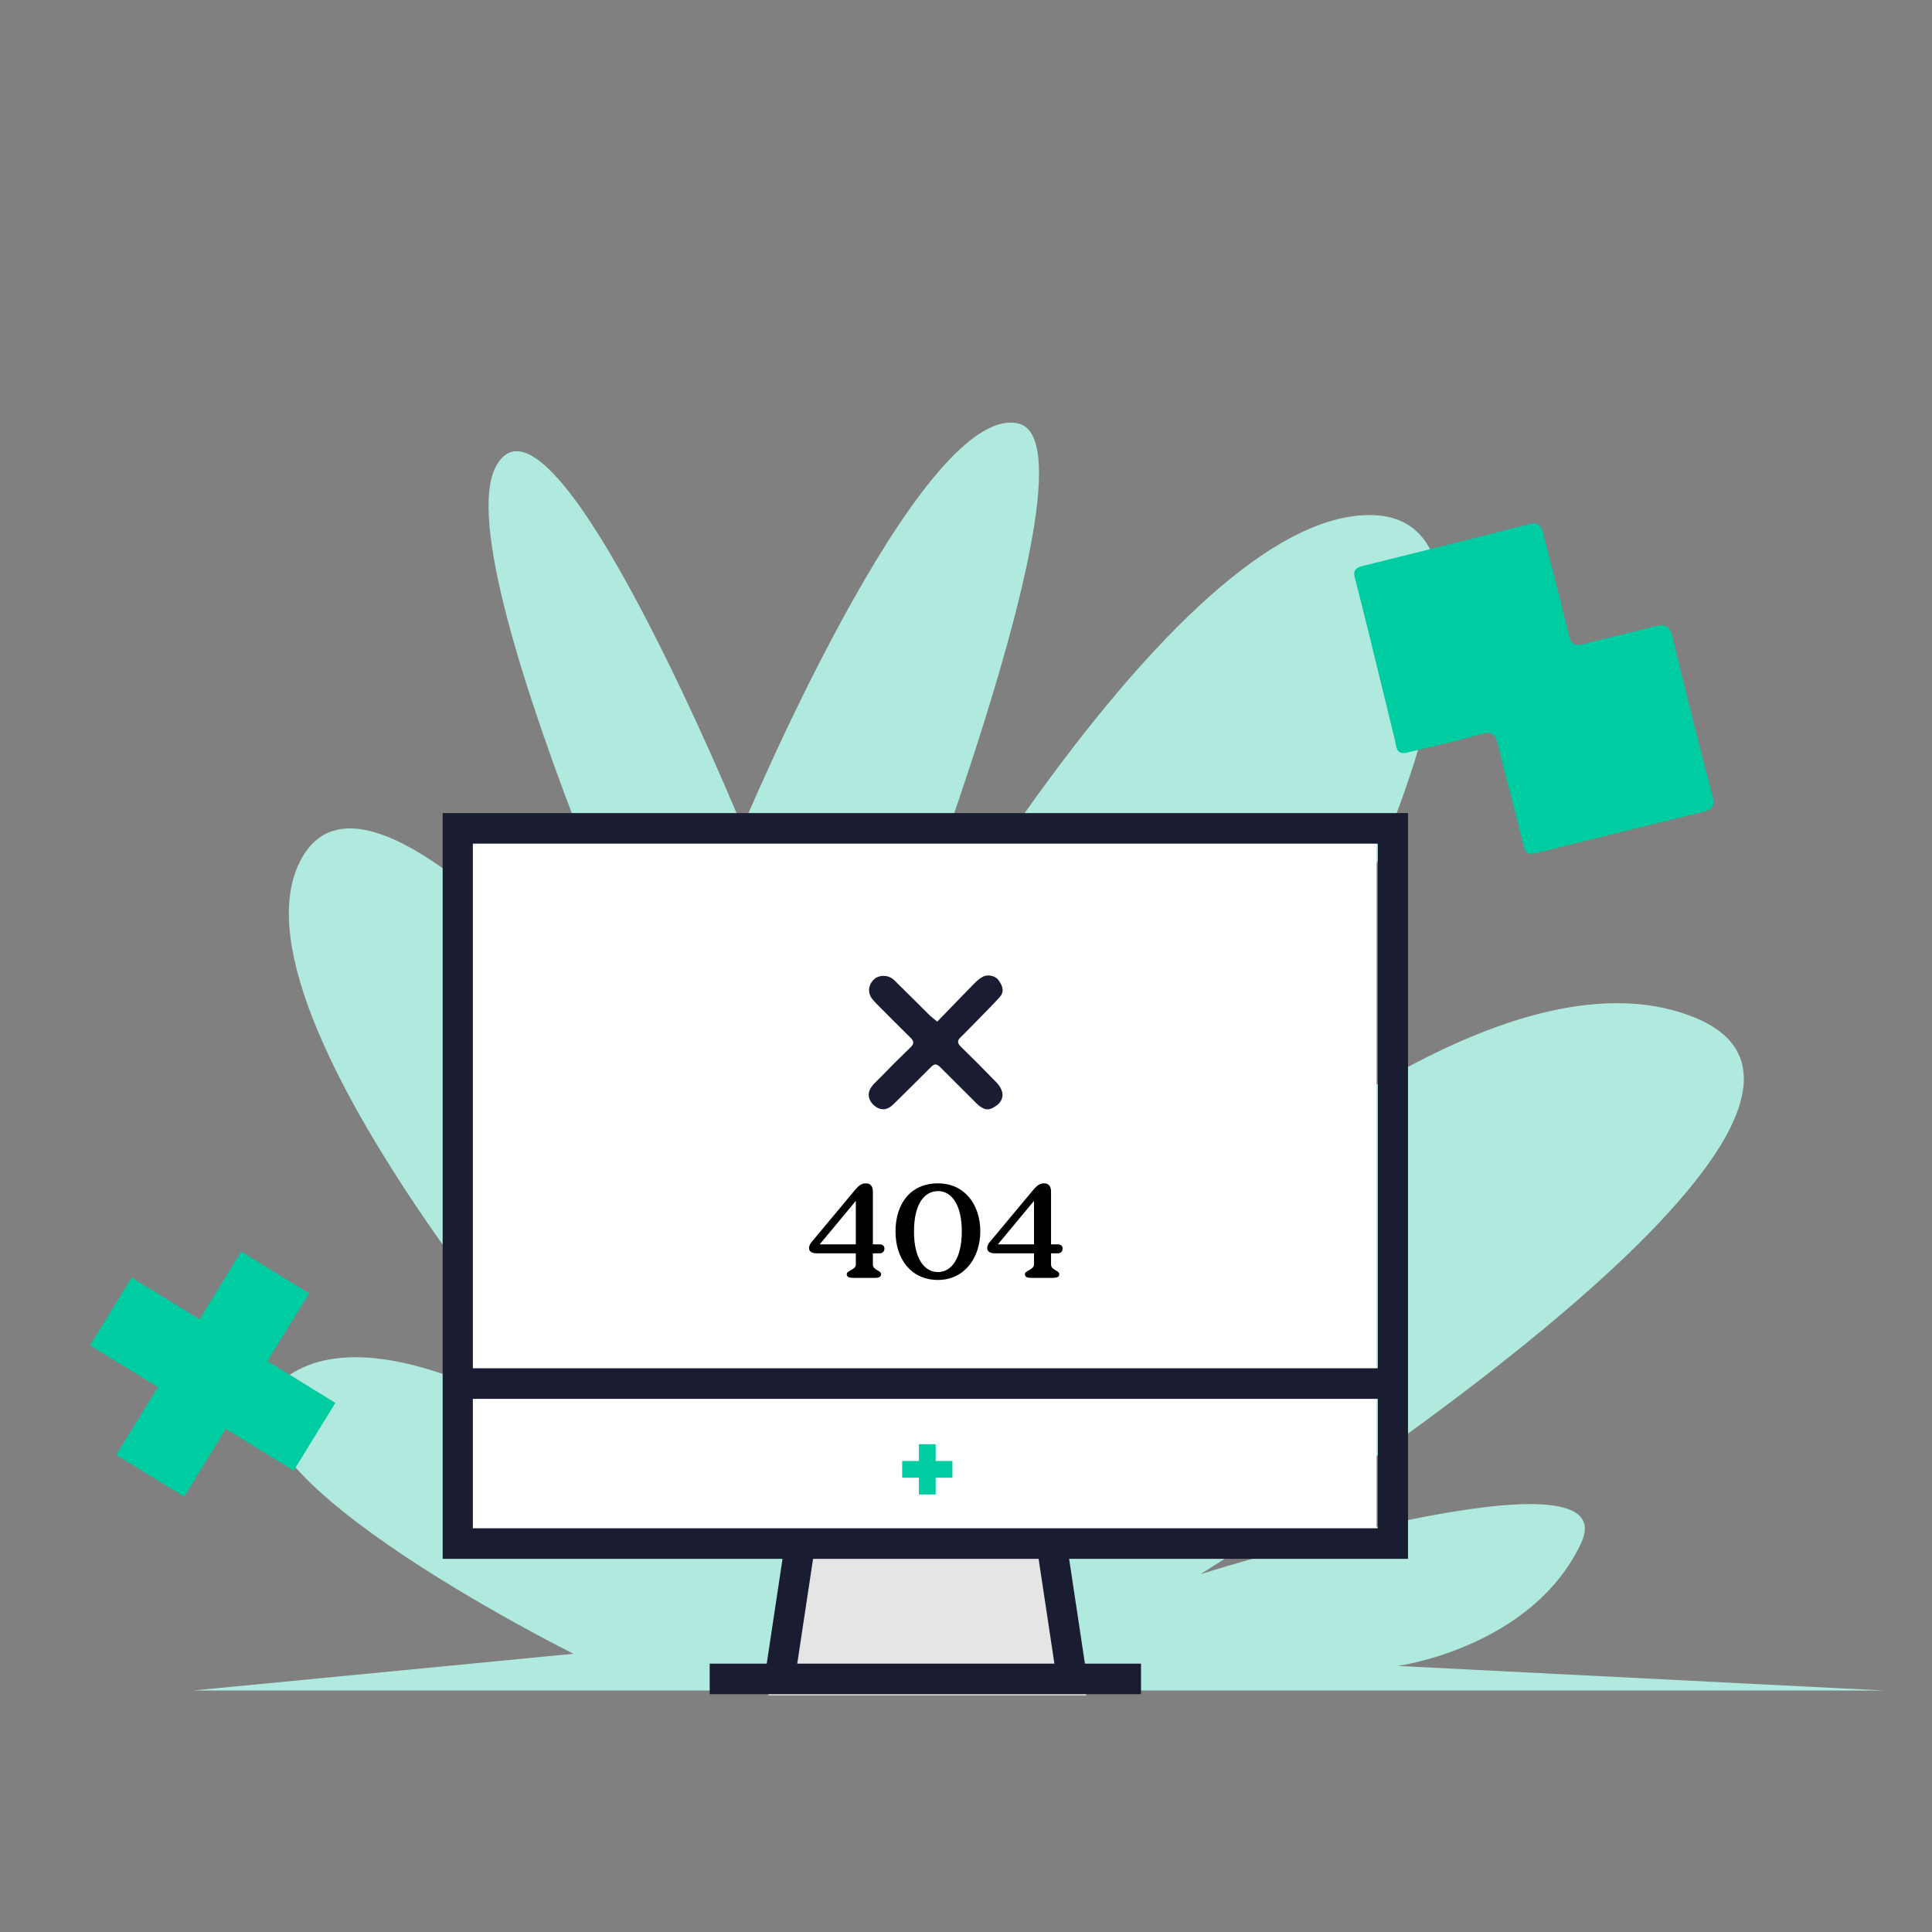 <svg width="160" height="160" viewBox="0 0 160 160" fill="none" xmlns="http://www.w3.org/2000/svg">
<rect x="0" y="0" width="160" height="160" fill="#808080" stroke="none"/>
<path d="M61.487 68.508C61.487 68.508 76.074 33.527 84.24 35.048C92.406 36.569 70.265 90.818 70.265 90.818C70.265 90.818 95.926 42.653 113.43 42.653C130.933 42.653 107.01 95.885 84.851 113.632C84.851 113.632 119.841 76.113 140.252 84.23C160.664 92.348 99.429 130.362 99.429 130.362C99.429 130.362 135.003 119.211 130.924 127.833C126.845 136.454 115.762 137.966 115.762 137.966L156 140H16L47.495 136.958C47.495 136.958 14.83 120.732 23.581 114.144C32.333 107.557 51.574 121.749 51.574 121.749C51.574 121.749 18.332 85.247 24.743 71.55C31.154 57.853 59.741 96.398 59.741 96.398C59.741 96.398 36.412 47.215 41.076 38.62C45.74 30.025 61.487 68.508 61.487 68.508Z" fill="#B0E9DD"/>
<rect x="39" y="69" width="75" height="58" fill="white"/>
<path d="M67.782 127.924H85.807L89.967 140.403H63.622L67.782 127.924Z" fill="#E5E5E5"/>
<path d="M10.902 105.803L16.525 109.261L19.975 103.651L25.599 107.11L22.149 112.72L27.773 116.179L24.321 121.79L18.698 118.331L15.246 123.942L9.623 120.483L13.074 114.872L7.451 111.414L10.902 105.803Z" fill="#00CCA2"/>
<path d="M94.495 140.304H58.773V137.773H63.498L64.805 129.097H36.66V67.335H116.606V129.097H88.54L89.848 137.773H94.493V140.304H94.495ZM66.025 137.773H87.321L86.013 129.097H67.335L66.025 137.773ZM39.16 126.566H114.106V115.847H39.16V126.566ZM39.16 113.313H114.106V69.866H39.16V113.313Z" fill="#1A1D32"/>
<path d="M74.714 120.991H76.101V119.605H77.487V120.991H78.874V122.378H77.487V123.765H76.101V122.378H74.714V120.991Z" fill="#00CCA2"/>
<path d="M116.414 62.353C117.06 62.194 117.702 62.043 118.34 61.893C119.79 61.553 121.223 61.217 122.656 60.789C123.569 60.552 123.857 60.789 124.049 61.642C124.385 63.04 124.745 64.427 125.105 65.813C125.465 67.2 125.826 68.586 126.162 69.984C126.306 70.601 126.498 70.838 127.218 70.648C128.754 70.269 130.285 69.89 131.816 69.511L131.817 69.51C134.88 68.752 137.942 67.994 141.047 67.235C141.911 67.046 142.007 66.666 141.815 65.908C140.663 61.5 139.558 57.139 138.502 52.731C138.262 51.831 137.926 51.641 137.014 51.878C136.029 52.139 135.045 52.376 134.061 52.613C133.076 52.85 132.092 53.087 131.107 53.347C130.243 53.584 130.051 53.158 129.907 52.542C129.235 49.745 128.514 46.949 127.794 44.199C127.65 43.583 127.458 43.204 126.69 43.394C122.08 44.578 117.518 45.716 112.909 46.854C112.141 47.043 112.045 47.328 112.237 47.991C112.978 50.859 113.68 53.747 114.381 56.629C114.769 58.224 115.156 59.818 115.55 61.405L115.561 61.474C115.651 62.011 115.723 62.444 116.414 62.353Z" fill="#00CCA2"/>
<path d="M77.618 84.611C78.671 83.526 79.691 82.458 80.711 81.423C80.928 81.206 81.162 81.006 81.43 80.872C81.814 80.672 82.433 80.822 82.667 81.139C83.102 81.707 83.169 82.174 82.767 82.608C81.931 83.509 81.062 84.377 80.193 85.262C79.975 85.496 79.741 85.713 79.524 85.93C79.29 86.163 79.273 86.38 79.541 86.647C80.544 87.632 81.53 88.617 82.5 89.618C82.701 89.819 82.868 90.069 82.968 90.336C83.135 90.82 82.935 91.287 82.483 91.588C81.948 91.955 81.647 91.972 81.146 91.621C81.012 91.521 80.895 91.404 80.778 91.287C79.825 90.336 78.872 89.385 77.919 88.433C77.534 88.049 77.4 88.066 77.033 88.433C76.029 89.435 75.026 90.436 74.023 91.421C73.538 91.905 73.087 91.988 72.602 91.705C72.067 91.371 71.783 90.803 72.034 90.252C72.201 89.885 72.552 89.585 72.853 89.284C73.689 88.416 74.541 87.565 75.411 86.731C75.729 86.43 75.678 86.213 75.411 85.946C74.525 85.078 73.655 84.194 72.786 83.326C72.619 83.159 72.452 82.992 72.301 82.808C71.833 82.291 71.866 81.59 72.385 81.106C72.803 80.705 73.588 80.722 74.04 81.156C75.043 82.141 76.029 83.126 77.016 84.11C77.15 84.227 77.334 84.361 77.618 84.611Z" fill="#1A1D32"/>
<path d="M72.85 103.795C73.089 103.795 73.245 103.637 73.245 103.401C73.245 103.165 73.077 103.052 72.85 103.052H72.288V98.675C72.288 98.203 72.048 98 71.713 98C71.355 98 71.139 98.157 70.768 98.596L67.156 102.928C67.06 103.086 67 103.232 67 103.356C67 103.615 67.203 103.795 67.634 103.795H70.876V104.706C70.876 105.179 70.122 105.201 70.122 105.527C70.122 105.752 70.314 105.831 70.685 105.831H72.407C72.778 105.831 72.97 105.752 72.97 105.527C72.97 105.201 72.288 105.19 72.288 104.729V103.795H72.85ZM67.885 103.052L70.876 99.451V103.052H67.885Z" fill="black"/>
<path d="M77.679 106C79.88 106 81.184 104.143 81.184 101.983C81.184 99.766 79.892 98 77.679 98C75.37 98 74.162 99.733 74.162 101.983C74.162 104.233 75.43 106 77.679 106ZM77.691 105.347C76.518 105.347 75.693 104.188 75.693 101.983C75.693 99.766 76.518 98.641 77.691 98.641C78.815 98.641 79.653 99.789 79.653 101.983C79.653 104.166 78.815 105.347 77.691 105.347Z" fill="black"/>
<path d="M87.605 103.795C87.844 103.795 88 103.637 88 103.401C88 103.165 87.832 103.052 87.605 103.052H87.043V98.675C87.043 98.203 86.804 98 86.469 98C86.11 98 85.894 98.157 85.524 98.596L81.911 102.928C81.815 103.086 81.755 103.232 81.755 103.356C81.755 103.615 81.959 103.795 82.389 103.795H85.631V104.706C85.631 105.179 84.878 105.201 84.878 105.527C84.878 105.752 85.069 105.831 85.44 105.831H87.163C87.533 105.831 87.725 105.752 87.725 105.527C87.725 105.201 87.043 105.19 87.043 104.729V103.795H87.605ZM82.641 103.052L85.631 99.451V103.052H82.641Z" fill="black"/>
</svg>
